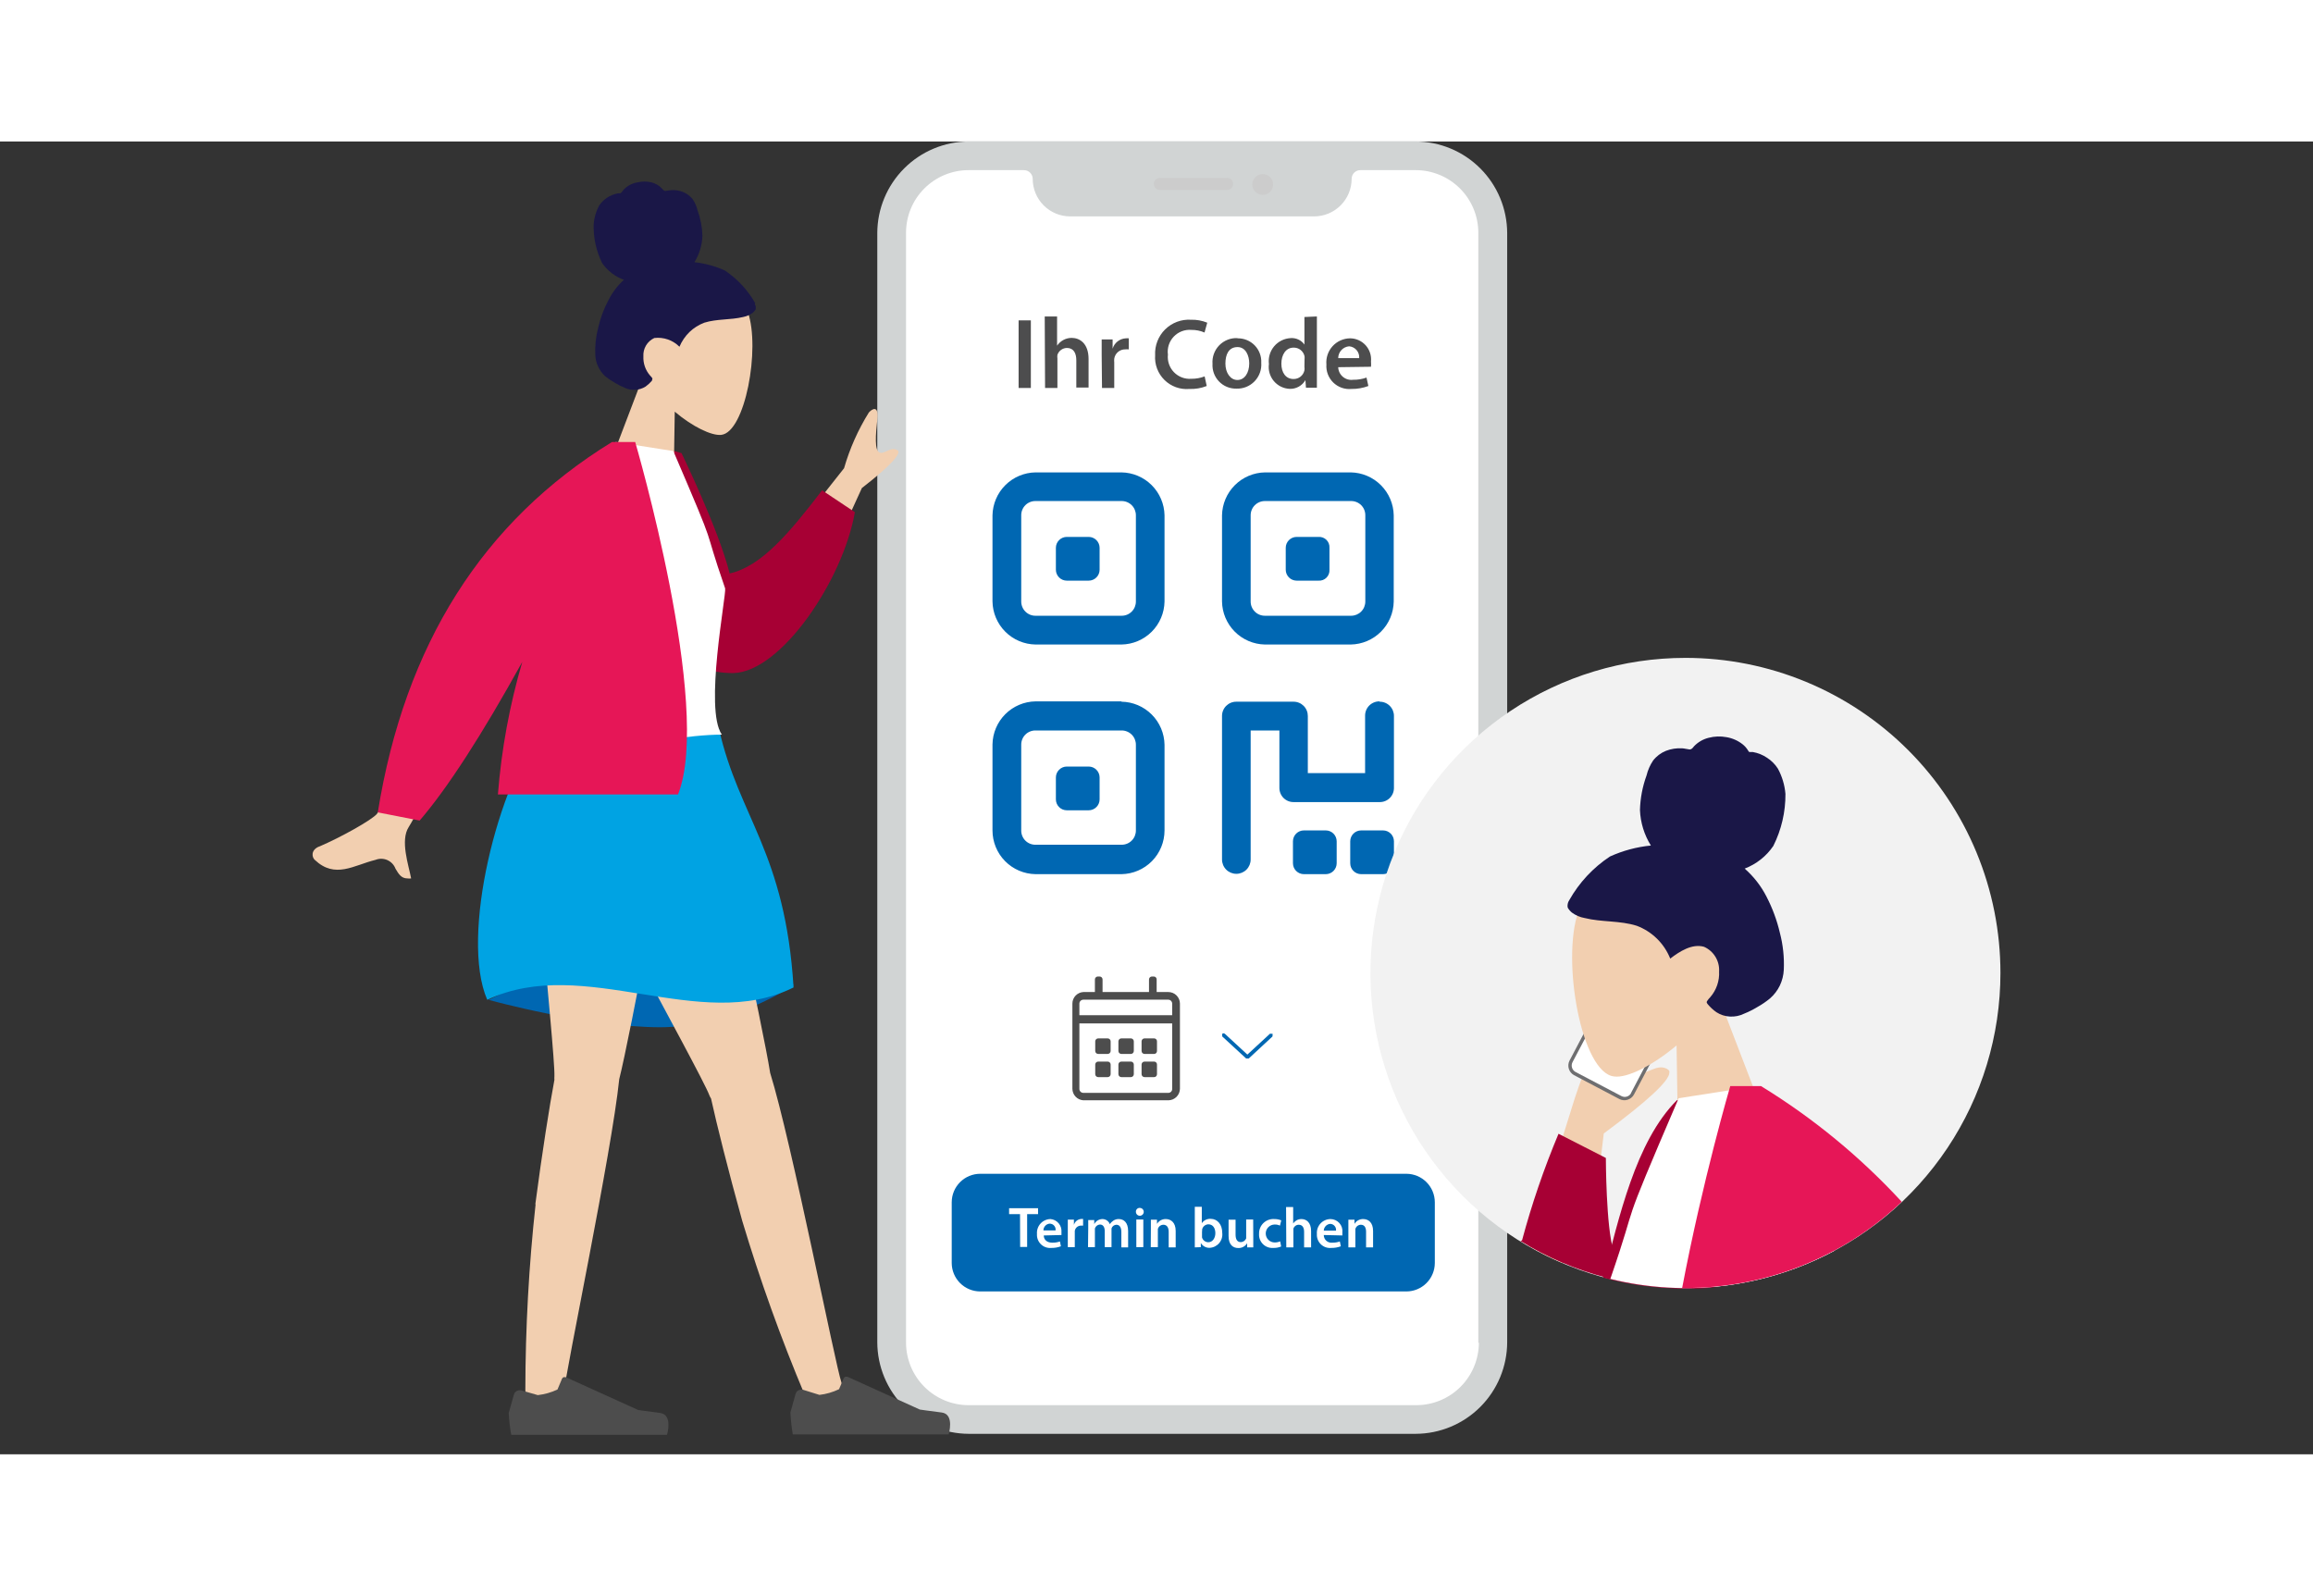<?xml version="1.0" encoding="UTF-8" standalone="no"?>
<svg
    width="582.68"
    height="401.996"
   viewBox="0 0 370 210"
   fill="none"
   version="1.1"
   id="svg68"
   sodipodi:docname="f9c0f67c5659ea329f9fc253c57238de.svg"
   xmlns:inkscape="http://www.inkscape.org/namespaces/inkscape"
   xmlns:sodipodi="http://sodipodi.sourceforge.net/DTD/sodipodi-0.dtd"
   xmlns="http://www.w3.org/2000/svg"
   xmlns:svg="http://www.w3.org/2000/svg">
  <rect x="0" y="0" width="370" height="210" fill="#333333" stroke="none"/>
  <defs
     id="defs72" />
  <sodipodi:namedview
     id="namedview70"
     pagecolor="#ffffff"
     bordercolor="#666666"
     borderopacity="1.0"
     inkscape:pageshadow="2"
     inkscape:pageopacity="0.0"
     inkscape:pagecheckerboard="0" />
  <path
     d="M226.463 0H154.97C151.093 0.014 147.379 1.561 144.637 4.304C141.896 7.046 140.349 10.762 140.336 14.641V192.066C140.345 195.948 141.889 199.669 144.631 202.415C147.373 205.162 151.09 206.711 154.97 206.725H226.463C230.343 206.711 234.06 205.162 236.802 202.415C239.544 199.669 241.088 195.948 241.097 192.066V14.641C241.083 10.762 239.537 7.046 236.795 4.304C234.054 1.561 230.34 0.014 226.463 0"
     fill="#D1D4D4"
     id="path2" />
  <path
     d="M236.481 192.154V14.571C236.472 11.925 235.417 9.39 233.547 7.519C231.677 5.648 229.143 4.592 226.498 4.583H217.598C217.415 4.583 217.234 4.619 217.066 4.69C216.897 4.76 216.744 4.864 216.615 4.994C216.487 5.124 216.385 5.279 216.317 5.448C216.249 5.618 216.215 5.799 216.217 5.982V5.982C216.212 7.572 215.579 9.096 214.455 10.22C213.332 11.344 211.809 11.978 210.22 11.982H171.178C169.59 11.978 168.069 11.344 166.948 10.219C165.828 9.094 165.198 7.571 165.198 5.982V5.982C165.198 5.611 165.051 5.255 164.788 4.993C164.526 4.73 164.17 4.583 163.799 4.583H154.9C152.257 4.592 149.724 5.648 147.857 7.52C145.989 9.391 144.939 11.927 144.934 14.571V192.154C144.943 194.797 145.996 197.329 147.862 199.2C149.729 201.071 152.258 202.128 154.9 202.142H226.585C229.23 202.133 231.764 201.077 233.634 199.206C235.505 197.335 236.559 194.8 236.569 192.154"
     fill="white"
     id="path4" />
  <path
     d="M196.25 5.825H185.532C185.277 5.825 185.033 5.926 184.852 6.107C184.672 6.287 184.571 6.532 184.571 6.787C184.571 7.042 184.672 7.287 184.852 7.467C185.033 7.648 185.277 7.749 185.532 7.749H196.303C196.558 7.749 196.802 7.648 196.982 7.467C197.163 7.287 197.264 7.042 197.264 6.787C197.264 6.532 197.163 6.287 196.982 6.107C196.802 5.926 196.558 5.825 196.303 5.825"
     fill="#CCCCCC"
     id="path6" />
  <path
     d="M203.646 6.787C203.629 6.467 203.519 6.158 203.33 5.899C203.141 5.639 202.881 5.44 202.581 5.325C202.282 5.21 201.955 5.185 201.641 5.252C201.327 5.319 201.04 5.475 200.813 5.702C200.586 5.929 200.43 6.217 200.363 6.531C200.296 6.845 200.321 7.171 200.436 7.471C200.551 7.771 200.75 8.031 201.009 8.22C201.269 8.409 201.577 8.519 201.897 8.536C202.131 8.552 202.365 8.517 202.584 8.435C202.804 8.352 203.003 8.224 203.168 8.058C203.334 7.893 203.462 7.694 203.544 7.474C203.627 7.255 203.661 7.021 203.646 6.787"
     fill="#CCCCCC"
     id="path8" />
  <path
     d="M143.57 49.399C142.504 48.699 141.49 50.098 140.685 49.748C139.881 49.399 140.073 46.897 140.336 44.501C140.598 42.104 139.531 42.752 138.989 43.346C137.262 46.123 135.926 49.125 135.021 52.267L124.775 65.229L131.943 68.43L137.87 55.434C142.399 51.935 144.287 49.853 143.57 49.381"
     fill="#F2CFB0"
     id="path10" />
  <path
     d="M104.021 51.218L107.71 49.468L109.021 49.853C109.021 49.853 114.984 62.098 116.715 69.095C121.82 67.975 126.348 62.518 131.506 55.801L136.751 59.299C134.828 70.249 124.932 84.821 117.344 85.031C115.52 85.057 113.707 84.749 111.994 84.121V73.888C110.844 73.4 109.739 72.815 108.689 72.139L104.021 51.218Z"
     fill="#A70034"
     id="path12" />
  <path
     d="M51.009 112.808C54.506 111.322 59.471 108.54 60.293 107.561C61.459 106.091 64.921 97.707 70.679 82.407L79.228 84.156C70.626 100.202 66.01 108.704 65.381 109.66C63.982 111.829 65.381 115.8 65.766 117.881C65.568 117.908 65.368 117.908 65.171 117.881C64.157 117.881 63.737 117.112 63.265 116.324C63.151 116.021 62.978 115.744 62.755 115.508C62.533 115.272 62.266 115.083 61.97 114.951C61.674 114.819 61.355 114.747 61.031 114.74C60.707 114.733 60.385 114.789 60.083 114.908C56.587 115.765 53.614 118.004 50.345 114.908C49.925 114.54 49.645 113.386 51.009 112.791"
     fill="#F2CFB0"
     id="path14" />
  <path
     d="M101.398 130.353C111.452 130.353 126.995 134.919 126.995 134.919C126.995 134.919 117.117 141.688 105.577 141.688C94.038 141.688 78.179 137.315 78.179 137.315C78.179 137.315 91.328 130.318 101.398 130.318"
     fill="#0067B2"
     id="path16" />
  <path
     d="M118.725 172.632C121.575 182.134 124.931 191.477 128.779 200.62C130.212 203.839 135.545 201.11 134.601 198.504C133.657 195.897 126.628 160.02 123.201 149C122.117 142.003 114.459 106.721 112.711 101.106H87.184C89.369 108.453 112.099 148.843 113.48 152.586C113.55 152.764 113.638 152.934 113.742 153.093C114.651 157.221 116.47 164.516 118.725 172.632"
     fill="#F2CFB0"
     id="path18" />
  <path
     d="M85.68 169.973C84.598 179.849 84.05 189.776 84.037 199.71C84.037 203.209 90.069 202.806 90.226 200.025C90.383 197.244 97.884 161.542 99.055 149.997C100.804 143.105 107.448 107.63 108.06 101.806L84.561 91.817C83.757 99.496 88.845 145.554 88.687 149.542C88.67 149.728 88.67 149.916 88.687 150.102C87.901 154.265 86.729 161.699 85.628 170.043"
     fill="#F2CFB0"
     id="path20" />
  <path
     d="M86.03 200.533C87.12 200.408 88.183 200.106 89.177 199.64L89.911 197.891L90.016 197.751L90.156 197.664H90.331H90.506L102.08 202.912C102.08 202.912 103.461 203.121 105.577 203.384C107.693 203.646 106.696 206.882 106.696 206.882H81.781C81.569 205.726 81.435 204.558 81.379 203.384L82.218 200.41L82.376 200.095L82.655 199.868L83.005 199.763H83.355L86.03 200.533Z"
     fill="#4D4D4D"
     id="path22" />
  <path
     d="M131.086 200.497C132.173 200.37 133.231 200.063 134.216 199.588L134.968 197.839L135.073 197.699L135.213 197.594H135.388H135.562L147.137 202.841C147.137 202.841 148.518 203.051 150.634 203.314C152.749 203.576 151.753 206.812 151.753 206.812H126.82C126.624 205.655 126.495 204.486 126.436 203.314L127.275 200.305L127.432 199.99L127.712 199.763L128.044 199.658H128.394L131.086 200.497Z"
     fill="#4D4D4D"
     id="path24" />
  <path
     d="M77.987 137.28C93.443 130.003 111.976 142.79 126.943 135.321C125.614 113.7 118.201 108.103 115.019 93.987C101.696 89.718 86.764 93.987 86.764 93.987C79.77 102.593 73.529 127.1 77.935 137.28"
     fill="#00A3E3"
     id="path26" />
  <path
     d="M107.71 57.725L107.937 43.224C110.822 45.655 113.812 47.072 115.351 46.932C119.197 46.565 121.663 33.078 119.634 27.306C117.606 21.533 103.287 16.898 100.874 27.306C100.187 30.831 100.922 34.484 102.92 37.469L95.926 55.836L107.71 57.725Z"
     fill="#F2CFB0"
     id="path28" />
  <path
     d="M120.736 25.976L120.893 26.378V26.833C120.769 27.056 120.603 27.252 120.404 27.41C119.951 27.741 119.432 27.968 118.883 28.075C116.837 28.565 114.686 28.355 112.658 28.985C111.772 29.32 110.963 29.832 110.28 30.489C109.599 31.156 109.058 31.953 108.689 32.833C108.169 32.31 107.537 31.912 106.84 31.669C106.143 31.427 105.4 31.346 104.668 31.434C104.114 31.69 103.651 32.108 103.339 32.632C103.027 33.157 102.881 33.763 102.92 34.372C102.868 35.492 103.25 36.589 103.986 37.434C104.133 37.575 104.262 37.733 104.371 37.906L104.283 38.273C103.978 38.628 103.632 38.945 103.252 39.218C102.762 39.517 102.206 39.692 101.632 39.725C101.059 39.759 100.486 39.651 99.965 39.41C99.412 39.188 98.88 38.919 98.374 38.606C97.841 38.308 97.332 37.969 96.853 37.591C96.367 37.156 95.974 36.626 95.699 36.034C95.411 35.45 95.25 34.813 95.227 34.163C95.156 32.678 95.316 31.191 95.699 29.754C96.038 28.262 96.573 26.821 97.29 25.469C97.906 24.203 98.761 23.069 99.807 22.128C98.391 21.614 97.169 20.672 96.311 19.434C95.369 17.509 94.907 15.384 94.964 13.242C95.043 12.194 95.341 11.175 95.838 10.25C96.183 9.745 96.623 9.312 97.132 8.973C97.665 8.635 98.259 8.403 98.881 8.291H99.248L99.475 8.081C99.648 7.807 99.867 7.564 100.122 7.364C100.672 6.921 101.33 6.631 102.028 6.525C102.73 6.367 103.459 6.367 104.161 6.525C104.831 6.683 105.439 7.036 105.909 7.539C106.102 7.749 106.207 7.941 106.504 7.906C106.801 7.871 107.046 7.802 107.343 7.784C107.998 7.734 108.657 7.836 109.266 8.081C109.871 8.326 110.401 8.723 110.805 9.236C111.166 9.767 111.427 10.36 111.574 10.985C112.062 12.302 112.328 13.691 112.361 15.096C112.311 16.588 111.871 18.042 111.085 19.311C112.771 19.492 114.418 19.941 115.963 20.641C117.971 21.986 119.635 23.783 120.823 25.889"
     fill="#1A1747"
     id="path30" />
  <path
     d="M83.652 100.546C83.652 100.546 105.245 94.879 115.473 94.879C112.623 90.838 116.207 72.558 115.998 71.491C112.011 59.964 115.333 67.276 107.71 49.521L98.496 48.069C90.873 60.314 83.04 80.308 83.652 100.546"
     fill="white"
     id="path32" />
  <path
     d="M60.433 107.316C64.746 80.494 77.235 60.745 97.902 48.069H101.608C101.608 48.069 114.022 90.383 108.462 104.447H79.648C80.211 97.264 81.517 90.159 83.547 83.246C77.043 95.001 71.57 103.462 67.129 108.628L60.433 107.316Z"
     fill="#E61657"
     id="path34" />
  <path
     d="M224.977 183.95H156.788C155.584 183.945 154.43 183.464 153.579 182.613C152.727 181.761 152.247 180.607 152.242 179.402V169.676C152.247 168.471 152.727 167.317 153.579 166.465C154.43 165.613 155.584 165.133 156.788 165.128H224.977C226.181 165.133 227.334 165.613 228.186 166.465C229.037 167.317 229.518 168.471 229.522 169.676V179.402C229.518 180.607 229.037 181.761 228.186 182.613C227.334 183.464 226.181 183.945 224.977 183.95"
     fill="#0067B2"
     id="path36" />
  <path
     d="M214.067 34.652C214.069 34.176 214.25 33.718 214.574 33.368C214.897 33.018 215.34 32.803 215.815 32.763C216.045 32.781 216.269 32.844 216.474 32.949C216.68 33.053 216.863 33.197 217.012 33.373C217.162 33.549 217.275 33.752 217.345 33.972C217.416 34.191 217.443 34.422 217.423 34.652H214.067ZM219.312 36.034C219.336 35.755 219.336 35.474 219.312 35.195C219.358 34.727 219.306 34.255 219.16 33.809C219.013 33.362 218.775 32.952 218.461 32.602C218.146 32.254 217.763 31.974 217.334 31.782C216.906 31.59 216.442 31.489 215.972 31.486C215.442 31.491 214.919 31.606 214.436 31.823C213.952 32.04 213.519 32.355 213.163 32.748C212.806 33.14 212.535 33.602 212.366 34.104C212.196 34.607 212.132 35.139 212.178 35.667C212.14 36.199 212.219 36.733 212.408 37.231C212.597 37.73 212.892 38.181 213.273 38.554C213.654 38.927 214.112 39.212 214.614 39.39C215.116 39.568 215.651 39.635 216.182 39.585C217.107 39.597 218.026 39.437 218.892 39.113L218.595 37.766C217.905 38.011 217.176 38.13 216.444 38.116C216.153 38.155 215.858 38.133 215.576 38.051C215.294 37.969 215.033 37.828 214.809 37.639C214.585 37.449 214.403 37.215 214.275 36.95C214.147 36.686 214.076 36.398 214.067 36.104L219.312 36.034ZM208.664 36.034C208.692 36.226 208.692 36.42 208.664 36.611C208.579 37.009 208.357 37.365 208.038 37.617C207.719 37.869 207.322 38.002 206.915 37.993C205.674 37.993 204.975 36.961 204.975 35.544C204.975 34.128 205.674 32.973 206.933 32.973C207.34 32.964 207.737 33.097 208.056 33.349C208.375 33.602 208.596 33.957 208.681 34.355C208.699 34.524 208.699 34.694 208.681 34.862L208.664 36.034ZM208.664 28.075V32.483C208.418 32.139 208.088 31.864 207.705 31.683C207.323 31.503 206.9 31.423 206.478 31.451C205.969 31.474 205.471 31.602 205.014 31.827C204.557 32.051 204.151 32.369 203.823 32.758C203.494 33.148 203.25 33.601 203.105 34.09C202.96 34.578 202.918 35.091 202.982 35.597C202.915 36.079 202.95 36.569 203.084 37.036C203.218 37.504 203.448 37.938 203.759 38.311C204.069 38.685 204.455 38.99 204.89 39.206C205.325 39.422 205.801 39.545 206.286 39.568C206.796 39.59 207.303 39.471 207.75 39.224C208.197 38.977 208.568 38.612 208.821 38.168V38.168L208.909 39.393H210.657C210.657 38.868 210.657 38.011 210.657 37.206V27.988L208.664 28.075ZM197.964 32.886C199.292 32.886 199.834 34.285 199.834 35.492C199.834 37.049 199.065 38.151 197.946 38.151C196.827 38.151 196.023 37.014 196.023 35.527C196.023 34.04 196.565 32.886 197.964 32.886V32.886ZM197.964 31.451C197.422 31.425 196.881 31.514 196.376 31.713C195.871 31.912 195.414 32.215 195.036 32.604C194.657 32.993 194.366 33.457 194.18 33.967C193.995 34.477 193.919 35.021 193.96 35.562C193.928 36.078 194.004 36.596 194.182 37.081C194.361 37.567 194.638 38.01 194.996 38.383C195.354 38.756 195.785 39.051 196.263 39.249C196.741 39.447 197.254 39.543 197.771 39.533C198.312 39.554 198.852 39.461 199.355 39.259C199.857 39.057 200.312 38.751 200.688 38.361C201.064 37.971 201.354 37.507 201.538 36.997C201.723 36.488 201.797 35.945 201.758 35.405C201.784 34.892 201.705 34.379 201.524 33.899C201.343 33.418 201.065 32.98 200.707 32.612C200.35 32.245 199.919 31.955 199.444 31.761C198.969 31.567 198.459 31.474 197.946 31.486L197.964 31.451ZM192.701 37.574C192.021 37.838 191.297 37.968 190.568 37.958C190.056 37.997 189.542 37.923 189.062 37.741C188.582 37.559 188.148 37.273 187.79 36.904C187.433 36.535 187.162 36.092 186.995 35.606C186.828 35.12 186.771 34.603 186.826 34.093C186.756 33.574 186.804 33.046 186.965 32.547C187.126 32.049 187.397 31.594 187.758 31.214C188.119 30.835 188.56 30.541 189.05 30.355C189.539 30.169 190.064 30.095 190.585 30.139C191.306 30.13 192.021 30.273 192.683 30.559L193.12 28.985C192.294 28.649 191.407 28.489 190.515 28.513C189.756 28.465 188.995 28.578 188.282 28.845C187.569 29.112 186.921 29.527 186.379 30.062C185.838 30.597 185.416 31.24 185.14 31.95C184.865 32.66 184.742 33.42 184.781 34.18C184.727 34.91 184.833 35.642 185.09 36.327C185.347 37.011 185.75 37.632 186.27 38.146C186.79 38.66 187.416 39.055 188.104 39.303C188.791 39.552 189.525 39.648 190.253 39.585C191.203 39.624 192.15 39.463 193.033 39.113L192.701 37.574ZM176.283 39.428H178.241V35.352C178.221 35.148 178.221 34.943 178.241 34.74C178.305 34.323 178.516 33.943 178.838 33.669C179.159 33.396 179.568 33.248 179.99 33.253C180.182 33.232 180.375 33.232 180.567 33.253V31.486C180.41 31.467 180.252 31.467 180.095 31.486C179.613 31.51 179.151 31.682 178.772 31.98C178.393 32.278 178.116 32.686 177.979 33.148V33.148V31.661H176.231C176.231 32.378 176.231 33.113 176.231 34.18L176.283 39.428ZM167.174 39.428H169.15V34.722C169.12 34.525 169.12 34.325 169.15 34.128C169.258 33.809 169.463 33.532 169.735 33.335C170.008 33.137 170.334 33.029 170.671 33.026C171.755 33.026 172.174 33.883 172.174 35.002V39.358H174.133V34.792C174.133 32.308 172.734 31.416 171.423 31.416C170.952 31.418 170.488 31.538 170.076 31.766C169.684 31.983 169.349 32.288 169.097 32.658V32.658V27.988H167.121L167.174 39.428ZM162.943 39.428H164.901V28.617H162.943V39.428Z"
     fill="#4D4D4E"
     id="path38" />
  <path
     d="M212.073 110.202H208.576C208.113 110.202 207.668 110.386 207.34 110.714C207.012 111.042 206.828 111.487 206.828 111.951V115.45C206.828 115.914 207.012 116.358 207.34 116.687C207.668 117.015 208.113 117.199 208.576 117.199H212.073C212.537 117.199 212.982 117.015 213.31 116.687C213.637 116.358 213.822 115.914 213.822 115.45V111.951C213.822 111.487 213.637 111.042 213.31 110.714C212.982 110.386 212.537 110.202 212.073 110.202ZM221.235 110.202H217.738C217.274 110.202 216.83 110.386 216.502 110.714C216.174 111.042 215.99 111.487 215.99 111.951V115.45C215.99 115.914 216.174 116.358 216.502 116.687C216.83 117.015 217.274 117.199 217.738 117.199H221.235C221.699 117.199 222.143 117.015 222.471 116.687C222.799 116.358 222.983 115.914 222.983 115.45V111.951C222.983 111.487 222.799 111.042 222.471 110.714C222.143 110.386 221.699 110.202 221.235 110.202ZM220.658 89.561C220.357 89.559 220.058 89.616 219.779 89.731C219.5 89.845 219.246 90.014 219.033 90.227C218.82 90.44 218.651 90.694 218.537 90.973C218.423 91.252 218.365 91.551 218.368 91.852V101.036H209.206V91.905C209.208 91.603 209.151 91.304 209.036 91.025C208.922 90.746 208.753 90.493 208.54 90.279C208.327 90.066 208.074 89.897 207.795 89.783C207.516 89.669 207.217 89.611 206.915 89.613H197.771C197.47 89.611 197.171 89.669 196.892 89.783C196.613 89.897 196.36 90.066 196.146 90.279C195.933 90.493 195.765 90.746 195.65 91.025C195.536 91.304 195.478 91.603 195.481 91.905V114.855C195.481 115.463 195.722 116.045 196.152 116.475C196.581 116.905 197.164 117.146 197.771 117.146C198.379 117.146 198.961 116.905 199.391 116.475C199.82 116.045 200.062 115.463 200.062 114.855V94.214H204.66V103.38C204.655 103.682 204.711 103.982 204.825 104.262C204.938 104.543 205.107 104.797 205.32 105.011C205.534 105.224 205.788 105.393 206.068 105.507C206.348 105.62 206.648 105.676 206.95 105.671H220.693C220.995 105.676 221.295 105.62 221.575 105.507C221.855 105.393 222.109 105.224 222.323 105.011C222.537 104.797 222.705 104.543 222.819 104.262C222.932 103.982 222.988 103.682 222.983 103.38V91.905C222.986 91.603 222.928 91.304 222.814 91.025C222.7 90.746 222.531 90.493 222.318 90.279C222.105 90.066 221.851 89.897 221.572 89.783C221.293 89.669 220.994 89.611 220.693 89.613L220.658 89.561ZM218.403 73.573C218.405 73.874 218.347 74.174 218.233 74.453C218.119 74.732 217.95 74.985 217.737 75.198C217.524 75.412 217.27 75.58 216.991 75.695C216.712 75.809 216.414 75.867 216.112 75.864H202.37C202.067 75.869 201.766 75.813 201.485 75.7C201.204 75.587 200.948 75.418 200.733 75.205C200.518 74.991 200.348 74.737 200.233 74.457C200.117 74.176 200.059 73.876 200.062 73.573V59.806C200.059 59.503 200.117 59.203 200.233 58.923C200.348 58.642 200.518 58.388 200.733 58.175C200.948 57.961 201.204 57.793 201.485 57.679C201.766 57.566 202.067 57.51 202.37 57.515H216.112C216.414 57.51 216.714 57.566 216.994 57.68C217.274 57.793 217.529 57.962 217.742 58.175C217.956 58.389 218.124 58.644 218.238 58.924C218.351 59.204 218.407 59.504 218.403 59.806V73.573ZM216.112 52.932H202.37C200.554 52.959 198.82 53.691 197.534 54.974C196.249 56.257 195.512 57.99 195.481 59.806V73.573C195.508 75.386 196.237 77.119 197.516 78.404C198.794 79.69 200.522 80.429 202.335 80.465H216.077C217.89 80.433 219.619 79.699 220.901 78.417C222.183 77.134 222.917 75.404 222.948 73.59V59.806C222.917 57.993 222.183 56.263 220.901 54.98C219.619 53.698 217.89 52.963 216.077 52.932H216.112ZM210.919 63.252H207.422C206.959 63.252 206.514 63.437 206.186 63.765C205.858 64.093 205.674 64.538 205.674 65.002V68.5C205.674 68.964 205.858 69.409 206.186 69.737C206.514 70.065 206.959 70.249 207.422 70.249H210.919C211.153 70.265 211.387 70.23 211.606 70.148C211.825 70.065 212.024 69.937 212.19 69.771C212.355 69.606 212.484 69.407 212.566 69.187C212.649 68.968 212.683 68.734 212.668 68.5V65.002C212.683 64.768 212.649 64.534 212.566 64.314C212.484 64.095 212.355 63.896 212.19 63.73C212.024 63.565 211.825 63.436 211.606 63.354C211.387 63.272 211.153 63.237 210.919 63.252V63.252ZM181.703 73.573C181.706 73.876 181.647 74.176 181.532 74.457C181.417 74.737 181.246 74.991 181.031 75.205C180.816 75.418 180.561 75.587 180.28 75.7C179.999 75.813 179.698 75.869 179.395 75.864H165.653C165.351 75.867 165.052 75.809 164.774 75.695C164.495 75.58 164.241 75.412 164.028 75.198C163.815 74.985 163.646 74.732 163.532 74.453C163.418 74.174 163.36 73.874 163.362 73.573V59.806C163.358 59.504 163.414 59.204 163.527 58.924C163.641 58.644 163.809 58.389 164.023 58.175C164.236 57.962 164.491 57.793 164.771 57.68C165.051 57.566 165.351 57.51 165.653 57.515H179.395C179.698 57.51 179.999 57.566 180.28 57.679C180.561 57.793 180.816 57.961 181.031 58.175C181.246 58.388 181.417 58.642 181.532 58.923C181.647 59.203 181.706 59.503 181.703 59.806V73.573ZM179.395 52.932H165.653C163.837 52.959 162.103 53.691 160.818 54.974C159.532 56.257 158.796 57.99 158.764 59.806V73.573C158.791 75.392 159.526 77.13 160.812 78.416C162.098 79.703 163.834 80.438 165.653 80.465H179.395C181.211 80.438 182.945 79.706 184.23 78.423C185.516 77.14 186.253 75.407 186.284 73.59V59.806C186.253 57.99 185.516 56.257 184.23 54.974C182.945 53.691 181.211 52.959 179.395 52.932V52.932ZM181.703 110.202C181.706 110.505 181.647 110.805 181.532 111.086C181.417 111.366 181.246 111.62 181.031 111.834C180.816 112.047 180.561 112.216 180.28 112.329C179.999 112.442 179.698 112.498 179.395 112.493H165.653C165.351 112.498 165.051 112.442 164.771 112.329C164.491 112.215 164.236 112.047 164.023 111.833C163.809 111.619 163.641 111.365 163.527 111.084C163.414 110.804 163.358 110.504 163.362 110.202V96.505C163.358 96.203 163.414 95.903 163.527 95.623C163.641 95.343 163.809 95.088 164.023 94.874C164.236 94.661 164.491 94.492 164.771 94.379C165.051 94.265 165.351 94.209 165.653 94.214H179.395C179.698 94.209 179.999 94.265 180.28 94.379C180.561 94.492 180.816 94.66 181.031 94.874C181.246 95.087 181.417 95.341 181.532 95.622C181.647 95.902 181.706 96.202 181.703 96.505V110.202ZM179.395 89.561H165.653C163.834 89.588 162.098 90.323 160.812 91.609C159.526 92.896 158.791 94.633 158.764 96.453V110.202C158.764 112.04 159.486 113.804 160.775 115.113C162.064 116.422 163.816 117.171 165.653 117.199H179.395C181.232 117.171 182.984 116.422 184.273 115.113C185.562 113.804 186.284 112.04 186.284 110.202V96.505C186.257 94.686 185.523 92.949 184.236 91.662C182.95 90.375 181.214 89.641 179.395 89.613V89.561ZM174.15 63.252H170.653C170.19 63.252 169.745 63.437 169.417 63.765C169.089 64.093 168.905 64.538 168.905 65.002V68.5C168.905 68.964 169.089 69.409 169.417 69.737C169.745 70.065 170.19 70.249 170.653 70.249H174.15C174.614 70.249 175.059 70.065 175.386 69.737C175.714 69.409 175.899 68.964 175.899 68.5V65.002C175.899 64.538 175.714 64.093 175.386 63.765C175.059 63.437 174.614 63.252 174.15 63.252ZM174.15 99.986H170.653C170.19 99.986 169.745 100.171 169.417 100.499C169.089 100.827 168.905 101.272 168.905 101.736V105.234C168.905 105.698 169.089 106.143 169.417 106.471C169.745 106.799 170.19 106.983 170.653 106.983H174.15C174.614 106.983 175.059 106.799 175.386 106.471C175.714 106.143 175.899 105.698 175.899 105.234V101.736C175.899 101.272 175.714 100.827 175.386 100.499C175.059 100.171 174.614 99.986 174.15 99.986Z"
     fill="#0067B2"
     id="path40" />
  <path
     d="M184.623 149.665H183.067C182.945 149.66 182.829 149.608 182.744 149.52C182.66 149.432 182.612 149.315 182.612 149.192V147.653C182.612 147.531 182.66 147.413 182.744 147.325C182.829 147.237 182.945 147.185 183.067 147.181H184.623C184.684 147.181 184.745 147.193 184.801 147.217C184.857 147.241 184.908 147.276 184.951 147.32C184.993 147.364 185.026 147.416 185.048 147.474C185.07 147.531 185.08 147.592 185.078 147.653V149.192C185.08 149.254 185.07 149.315 185.048 149.372C185.026 149.429 184.993 149.481 184.951 149.525C184.908 149.57 184.857 149.605 184.801 149.629C184.745 149.652 184.684 149.665 184.623 149.665V149.665ZM177.21 149.665H175.654C175.532 149.66 175.416 149.608 175.331 149.52C175.246 149.432 175.199 149.315 175.199 149.192V147.653C175.199 147.531 175.246 147.413 175.331 147.325C175.416 147.237 175.532 147.185 175.654 147.181H177.21C177.332 147.185 177.448 147.237 177.532 147.325C177.617 147.413 177.664 147.531 177.664 147.653V149.192C177.664 149.315 177.617 149.432 177.532 149.52C177.448 149.608 177.332 149.66 177.21 149.665V149.665ZM180.916 149.665H179.36C179.238 149.66 179.123 149.608 179.038 149.52C178.953 149.432 178.906 149.315 178.906 149.192V147.653C178.906 147.531 178.953 147.413 179.038 147.325C179.123 147.237 179.238 147.185 179.36 147.181H180.916C181.039 147.185 181.154 147.237 181.239 147.325C181.324 147.413 181.371 147.531 181.371 147.653V149.192C181.371 149.315 181.324 149.432 181.239 149.52C181.154 149.608 181.039 149.66 180.916 149.665ZM184.623 145.956H183.067C182.945 145.952 182.829 145.9 182.744 145.812C182.66 145.724 182.612 145.606 182.612 145.484V143.945C182.612 143.822 182.66 143.705 182.744 143.617C182.829 143.529 182.945 143.477 183.067 143.472H184.623C184.684 143.472 184.745 143.485 184.801 143.509C184.857 143.533 184.908 143.568 184.951 143.612C184.993 143.656 185.026 143.708 185.048 143.765C185.07 143.823 185.08 143.884 185.078 143.945V145.484C185.08 145.545 185.07 145.606 185.048 145.663C185.026 145.721 184.993 145.773 184.951 145.817C184.908 145.861 184.857 145.896 184.801 145.92C184.745 145.944 184.684 145.956 184.623 145.956V145.956ZM180.916 145.956H179.36C179.238 145.952 179.123 145.9 179.038 145.812C178.953 145.724 178.906 145.606 178.906 145.484V143.945C178.906 143.822 178.953 143.705 179.038 143.617C179.123 143.529 179.238 143.477 179.36 143.472H180.916C181.039 143.477 181.154 143.529 181.239 143.617C181.324 143.705 181.371 143.822 181.371 143.945V145.484C181.371 145.606 181.324 145.724 181.239 145.812C181.154 145.9 181.039 145.952 180.916 145.956ZM177.21 145.956H175.654C175.532 145.952 175.416 145.9 175.331 145.812C175.246 145.724 175.199 145.606 175.199 145.484V143.945C175.199 143.822 175.246 143.705 175.331 143.617C175.416 143.529 175.532 143.477 175.654 143.472H177.21C177.332 143.477 177.448 143.529 177.532 143.617C177.617 143.705 177.664 143.822 177.664 143.945V145.484C177.664 145.606 177.617 145.724 177.532 145.812C177.448 145.9 177.332 145.952 177.21 145.956V145.956ZM186.948 152.184H173.293C173.129 152.184 172.972 152.12 172.854 152.005C172.737 151.891 172.668 151.735 172.664 151.571V141.076H187.508V151.571C187.508 151.734 187.443 151.89 187.329 152.004C187.214 152.119 187.058 152.184 186.896 152.184H186.948ZM173.293 137.28H186.896C187.06 137.285 187.216 137.353 187.33 137.471C187.444 137.588 187.508 137.746 187.508 137.91V139.764H172.664V137.91C172.664 137.827 172.68 137.745 172.712 137.669C172.743 137.592 172.79 137.523 172.848 137.465C172.907 137.406 172.976 137.36 173.052 137.328C173.129 137.296 173.211 137.28 173.293 137.28ZM186.896 136.056H185.025V134.044C185.028 133.983 185.018 133.922 184.996 133.865C184.974 133.807 184.941 133.755 184.898 133.711C184.856 133.667 184.805 133.632 184.749 133.608C184.692 133.584 184.632 133.572 184.571 133.572H184.256C184.134 133.576 184.018 133.628 183.933 133.716C183.849 133.804 183.801 133.922 183.801 134.044V136.056H176.371V134.044C176.371 133.922 176.323 133.804 176.239 133.716C176.154 133.628 176.038 133.576 175.916 133.572H175.601C175.479 133.576 175.363 133.628 175.279 133.716C175.194 133.804 175.147 133.922 175.147 134.044V136.056H173.293C172.82 136.083 172.375 136.29 172.05 136.635C171.725 136.979 171.544 137.436 171.545 137.91V151.519C171.548 151.992 171.73 152.446 172.055 152.79C172.379 153.134 172.822 153.342 173.293 153.373H186.896C187.386 153.369 187.855 153.172 188.201 152.825C188.548 152.478 188.745 152.009 188.749 151.519V137.91C188.749 137.666 188.701 137.425 188.608 137.2C188.515 136.975 188.379 136.771 188.206 136.599C188.034 136.427 187.83 136.29 187.605 136.197C187.38 136.104 187.139 136.056 186.896 136.056"
     fill="#4D4D4D"
     id="path42" />
  <path
     d="M195.498 142.738L195.726 142.65L195.918 142.72L199.537 146.061L203.156 142.72L203.576 142.738L203.558 143.158L199.747 146.691H199.345L195.516 143.158L195.498 142.738Z"
     fill="#0067B2"
     id="path44" />
  <path
     d="M215.693 176.9H216.812V174.294V173.927C216.873 173.742 216.99 173.58 217.146 173.464C217.303 173.349 217.491 173.284 217.686 173.279C218.298 173.279 218.525 173.769 218.525 174.399V176.9H219.644V174.276C219.644 172.877 218.857 172.37 218.07 172.37C217.79 172.362 217.512 172.429 217.266 172.564C217.02 172.699 216.815 172.898 216.672 173.139V173.139V172.475H215.693C215.693 172.86 215.693 173.279 215.693 173.787V176.9ZM211.759 174.224C211.766 173.948 211.876 173.684 212.067 173.484C212.257 173.284 212.515 173.161 212.79 173.139C212.924 173.143 213.057 173.175 213.178 173.233C213.299 173.291 213.407 173.374 213.494 173.476C213.581 173.578 213.646 173.698 213.685 173.826C213.723 173.955 213.734 174.091 213.717 174.224H211.759ZM214.731 174.994C214.745 174.837 214.745 174.678 214.731 174.521C214.763 174.252 214.738 173.978 214.657 173.719C214.575 173.46 214.441 173.221 214.261 173.018C214.081 172.815 213.86 172.652 213.612 172.54C213.365 172.428 213.097 172.37 212.825 172.37C212.523 172.374 212.226 172.439 211.951 172.563C211.675 172.687 211.428 172.866 211.225 173.089C211.022 173.312 210.867 173.574 210.769 173.86C210.671 174.145 210.633 174.448 210.657 174.749C210.635 175.053 210.68 175.358 210.788 175.643C210.897 175.928 211.066 176.186 211.284 176.399C211.502 176.613 211.763 176.776 212.051 176.877C212.338 176.979 212.644 177.017 212.947 176.988C213.472 176.999 213.995 176.91 214.486 176.725L214.329 175.956C213.935 176.092 213.521 176.157 213.105 176.148C212.934 176.165 212.762 176.146 212.599 176.093C212.436 176.039 212.286 175.951 212.159 175.836C212.032 175.72 211.931 175.58 211.862 175.422C211.793 175.265 211.758 175.095 211.759 174.924L214.731 174.994ZM205.762 176.9H206.898V174.259V173.909C206.954 173.726 207.068 173.566 207.222 173.453C207.377 173.339 207.563 173.278 207.755 173.279C208.367 173.279 208.611 173.769 208.611 174.416V176.9H209.73V174.294C209.73 172.877 208.944 172.37 208.192 172.37C207.923 172.365 207.657 172.431 207.423 172.562C207.201 172.689 207.01 172.862 206.863 173.069V170.446H205.727L205.762 176.9ZM204.782 175.938C204.506 176.056 204.208 176.116 203.908 176.113C203.528 176.113 203.163 175.962 202.894 175.693C202.626 175.424 202.474 175.059 202.474 174.679C202.474 174.298 202.626 173.934 202.894 173.665C203.163 173.396 203.528 173.244 203.908 173.244C204.198 173.232 204.487 173.292 204.747 173.419L204.957 172.58C204.614 172.438 204.245 172.367 203.873 172.37C203.552 172.345 203.229 172.388 202.926 172.497C202.623 172.605 202.346 172.776 202.113 172.999C201.88 173.222 201.697 173.492 201.576 173.79C201.454 174.089 201.397 174.409 201.408 174.731C201.387 175.035 201.432 175.339 201.539 175.623C201.646 175.908 201.813 176.166 202.028 176.38C202.244 176.594 202.503 176.759 202.788 176.864C203.074 176.969 203.378 177.011 203.681 176.988C204.112 177.002 204.541 176.925 204.94 176.76L204.782 175.938ZM200.464 172.44H199.345V175.116V175.466C199.274 175.637 199.156 175.784 199.004 175.89C198.852 175.995 198.673 176.054 198.488 176.061C197.894 176.061 197.649 175.588 197.649 174.854V172.475H196.53V175.081C196.53 176.515 197.264 177.005 198.086 177.005C198.369 177.013 198.649 176.946 198.897 176.811C199.146 176.676 199.355 176.477 199.502 176.236V176.236V176.9H200.481C200.481 176.533 200.481 176.096 200.481 175.571L200.464 172.44ZM192.299 174.311V174.032C192.349 173.803 192.475 173.598 192.656 173.449C192.836 173.3 193.061 173.216 193.295 173.209C194.03 173.209 194.414 173.839 194.414 174.626C194.414 175.413 193.977 176.078 193.278 176.078C193.051 176.075 192.831 175.998 192.651 175.86C192.472 175.721 192.342 175.527 192.281 175.309V174.311H192.299ZM192.089 176.865V176.201C192.234 176.445 192.442 176.645 192.691 176.781C192.94 176.916 193.222 176.982 193.505 176.97C193.798 176.956 194.085 176.881 194.348 176.75C194.611 176.619 194.844 176.436 195.033 176.211C195.222 175.986 195.362 175.724 195.445 175.443C195.528 175.161 195.552 174.865 195.516 174.574C195.516 173.227 194.746 172.335 193.662 172.335C193.386 172.318 193.11 172.374 192.861 172.496C192.613 172.619 192.401 172.805 192.246 173.035V173.035V170.411H191.127V175.658C191.127 176.113 191.127 176.603 191.127 176.9L192.089 176.865ZM184.081 176.865H185.218V174.294V173.927C185.279 173.742 185.396 173.58 185.552 173.464C185.709 173.349 185.897 173.284 186.092 173.279C186.704 173.279 186.949 173.769 186.949 174.399V176.9H188.068V174.276C188.068 172.877 187.263 172.37 186.494 172.37C186.211 172.362 185.931 172.429 185.683 172.564C185.434 172.7 185.225 172.898 185.078 173.139V172.475H184.099C184.099 172.86 184.099 173.279 184.099 173.787L184.081 176.865ZM182.333 170.586C182.25 170.581 182.168 170.593 182.09 170.622C182.013 170.651 181.942 170.695 181.883 170.753C181.824 170.81 181.777 170.88 181.746 170.956C181.715 171.033 181.701 171.115 181.703 171.198C181.7 171.323 181.734 171.446 181.801 171.552C181.868 171.658 181.965 171.742 182.079 171.792C182.194 171.842 182.321 171.857 182.444 171.835C182.568 171.813 182.681 171.754 182.771 171.667C182.861 171.579 182.923 171.467 182.948 171.345C182.974 171.222 182.963 171.095 182.916 170.979C182.869 170.862 182.788 170.763 182.684 170.693C182.58 170.623 182.458 170.586 182.333 170.586V170.586ZM182.892 172.44H181.773V176.865H182.892V172.44ZM174.045 176.865H175.147V174.241V173.874C175.2 173.699 175.306 173.545 175.45 173.433C175.594 173.32 175.769 173.254 175.951 173.244C176.476 173.244 176.72 173.682 176.72 174.294V176.865H177.804V174.241V173.874C177.855 173.707 177.956 173.561 178.094 173.454C178.232 173.347 178.4 173.286 178.574 173.279C179.116 173.279 179.378 173.717 179.378 174.451V176.9H180.462V174.294C180.462 172.877 179.728 172.37 178.976 172.37C178.658 172.357 178.344 172.449 178.084 172.632C177.864 172.776 177.678 172.967 177.542 173.192C177.448 172.945 177.28 172.733 177.061 172.586C176.842 172.439 176.582 172.363 176.318 172.37C176.053 172.38 175.796 172.459 175.572 172.6C175.348 172.742 175.165 172.94 175.042 173.174V172.527H174.08C174.08 172.912 174.08 173.332 174.08 173.839L174.045 176.865ZM170.811 176.865H171.93V174.609V174.259C171.967 174.023 172.089 173.808 172.272 173.654C172.455 173.5 172.687 173.416 172.926 173.419H173.258V172.352H172.996C172.721 172.363 172.457 172.461 172.241 172.63C172.024 172.8 171.866 173.033 171.79 173.297V173.297V172.457H170.811C170.811 172.86 170.811 173.279 170.811 173.874V176.865ZM166.912 174.189C166.911 173.913 167.016 173.647 167.204 173.446C167.392 173.244 167.651 173.122 167.926 173.104C168.061 173.105 168.194 173.136 168.317 173.193C168.44 173.25 168.548 173.332 168.636 173.435C168.724 173.538 168.789 173.659 168.826 173.789C168.864 173.919 168.872 174.055 168.852 174.189H166.912ZM169.797 174.924C169.81 174.767 169.81 174.609 169.797 174.451C169.84 173.943 169.681 173.439 169.353 173.049C169.025 172.658 168.556 172.414 168.048 172.37C167.746 172.374 167.449 172.439 167.174 172.563C166.898 172.687 166.651 172.866 166.448 173.089C166.245 173.312 166.09 173.574 165.992 173.86C165.894 174.145 165.856 174.448 165.88 174.749C165.858 175.053 165.903 175.358 166.011 175.643C166.12 175.928 166.289 176.186 166.507 176.399C166.725 176.613 166.986 176.776 167.274 176.877C167.561 176.979 167.867 177.017 168.171 176.988C168.696 177.001 169.218 176.912 169.709 176.725L169.552 175.956C169.159 176.092 168.744 176.157 168.328 176.148C167.611 176.148 166.982 175.798 166.964 174.994L169.797 174.924ZM163.188 176.83H164.307V171.583H166.055V170.638H161.422V171.583H163.17L163.188 176.83Z"
     fill="white"
     id="path46" />
  <path
     d="M320 133.016C320 142.987 317.044 152.735 311.507 161.025C305.969 169.316 298.098 175.778 288.89 179.593C279.681 183.408 269.549 184.405 259.774 182.459C249.999 180.512 241.02 175.709 233.974 168.657C226.927 161.605 222.13 152.62 220.187 142.84C218.245 133.06 219.245 122.923 223.062 113.711C226.878 104.5 233.34 96.627 241.628 91.09C249.917 85.553 259.661 82.599 269.628 82.603C276.245 82.603 282.796 83.907 288.909 86.44C295.021 88.974 300.575 92.688 305.253 97.369C309.93 102.051 313.64 107.608 316.171 113.725C318.701 119.841 320.002 126.396 320 133.016"
     fill="#F2F2F2"
     id="path48" />
  <path
     d="M244.521 176.659C246.25 177.683 248.043 178.594 249.888 179.388L254.225 177.918L256.55 158.677C263.544 153.499 267.04 150.257 267.04 148.951V148.689L266.866 148.479C265.117 147.219 263.211 149.598 261.848 148.934C260.764 148.409 260.834 145.435 261.183 142.322L260.501 136.986C260.015 137.152 259.577 137.434 259.225 137.808C256.106 142.524 253.647 147.644 251.917 153.027L244.521 176.659Z"
     fill="#F2CFB0"
     id="path50" />
  <path
     d="M270.223 132.036L262.897 128.188C262.499 127.996 262.045 127.962 261.623 128.091C261.201 128.221 260.845 128.505 260.624 128.887L251.06 147.044C250.863 147.444 250.826 147.903 250.956 148.329C251.086 148.754 251.373 149.115 251.759 149.336L259.068 153.184C259.467 153.381 259.926 153.418 260.351 153.288C260.777 153.158 261.137 152.871 261.358 152.484L270.922 134.327C271.119 133.928 271.156 133.469 271.026 133.043C270.896 132.617 270.609 132.257 270.223 132.036"
     fill="#6E6E70"
     id="path52" />
  <path
     d="M260.886 152.24L270.415 134.1C270.557 133.831 270.588 133.516 270.499 133.224C270.411 132.933 270.211 132.688 269.943 132.543L269.034 132.071H268.806C268.766 132.152 268.709 132.224 268.64 132.283C268.571 132.341 268.49 132.385 268.403 132.411C268.317 132.437 268.225 132.446 268.135 132.435C268.045 132.425 267.958 132.396 267.88 132.351L263.876 130.252C263.795 130.211 263.722 130.155 263.664 130.085C263.605 130.016 263.562 129.936 263.536 129.849C263.509 129.762 263.501 129.671 263.512 129.58C263.522 129.49 263.551 129.403 263.596 129.325V129.115L262.687 128.625C262.416 128.484 262.099 128.456 261.807 128.548C261.516 128.639 261.272 128.843 261.131 129.115L251.549 147.272C251.407 147.546 251.379 147.865 251.471 148.16C251.562 148.454 251.767 148.701 252.039 148.846L259.365 152.694C259.634 152.837 259.949 152.868 260.24 152.779C260.532 152.691 260.776 152.49 260.921 152.222"
     fill="white"
     id="path54" />
  <path
     d="M268.492 164.03L268.194 144.596C264.313 147.849 260.291 149.843 258.228 149.563C252.983 149.074 249.749 130.969 252.476 123.202C255.204 115.436 274.436 109.208 277.671 123.202C278.602 127.94 277.615 132.854 274.926 136.864L284.402 161.528L268.492 164.03Z"
     fill="#F2CFB0"
     id="path56" />
  <path
     d="M251.007 121.401C250.889 121.567 250.811 121.759 250.78 121.96C250.736 122.156 250.736 122.359 250.78 122.555C250.953 122.855 251.178 123.122 251.445 123.342C252.05 123.788 252.75 124.088 253.49 124.217C256.235 124.899 259.138 124.602 261.83 125.459C263.037 125.914 264.137 126.615 265.058 127.519C265.979 128.422 266.702 129.508 267.18 130.707C268.684 129.552 270.677 128.275 272.583 128.817C273.34 129.151 273.977 129.709 274.408 130.416C274.84 131.123 275.045 131.944 274.996 132.771C275.075 134.273 274.567 135.747 273.579 136.881C273.382 137.078 273.206 137.295 273.055 137.529C272.95 137.721 273.055 137.826 273.177 138.001C273.581 138.484 274.045 138.913 274.559 139.278C275.212 139.702 275.966 139.943 276.744 139.978C277.517 140.02 278.287 139.863 278.982 139.523C279.722 139.227 280.435 138.87 281.115 138.456C281.832 138.058 282.511 137.596 283.143 137.074C283.801 136.499 284.337 135.797 284.717 135.01C285.091 134.22 285.305 133.364 285.346 132.491C285.435 130.5 285.223 128.506 284.717 126.578C284.248 124.573 283.531 122.634 282.584 120.806C281.716 119.098 280.529 117.572 279.087 116.31C280.948 115.601 282.547 114.337 283.668 112.689C284.965 110.107 285.63 107.253 285.609 104.363C285.489 102.947 285.079 101.572 284.402 100.322C283.954 99.619 283.357 99.022 282.654 98.573C281.975 98.114 281.206 97.803 280.398 97.663C280.241 97.663 280.084 97.663 279.909 97.663C279.734 97.663 279.716 97.541 279.612 97.384C279.383 97.016 279.094 96.691 278.755 96.422C278.002 95.83 277.112 95.439 276.167 95.285C275.221 95.109 274.248 95.145 273.317 95.389C272.43 95.609 271.624 96.076 270.992 96.736C270.765 97.016 270.607 97.279 270.223 97.244C269.838 97.209 269.471 97.086 269.086 97.069C268.205 97.017 267.322 97.154 266.498 97.471C265.684 97.797 264.972 98.334 264.435 99.028C263.948 99.759 263.593 100.57 263.386 101.424C262.741 103.198 262.386 105.065 262.337 106.952C262.42 108.961 263.022 110.914 264.086 112.62C261.825 112.841 259.616 113.432 257.547 114.369C254.847 116.149 252.611 118.547 251.025 121.366"
     fill="#1A1747"
     id="path58" />
  <path
     d="M268.264 153.342C261.603 159.989 258.98 172.234 256.462 181.749C260.754 182.913 265.181 183.501 269.628 183.499C271.149 183.499 272.653 183.499 274.156 183.289C275.078 173.908 274.996 164.455 273.912 155.091L268.264 153.342Z"
     fill="#A70034"
     id="path60" />
  <path
     d="M280.905 151.103L268.527 153.044C258.421 176.571 262.617 167.388 257.599 181.942C269.678 184.926 282.434 183.331 293.407 177.464C290.183 168.259 285.992 159.423 280.905 151.103"
     fill="white"
     id="path62" />
  <path
     d="M281.675 151.103H276.779C276.779 151.103 272.356 166.181 269.086 183.394H269.628C282.496 183.405 294.877 178.471 304.212 169.61C297.592 162.421 290.008 156.187 281.675 151.085"
     fill="#E61657"
     id="path64" />
  <path
     d="M243.244 175.889C247.467 178.491 252.051 180.454 256.847 181.714L258.106 177.411C256.9 173.738 256.882 162.595 256.882 162.595L249.311 158.729C246.982 164.276 245.031 169.974 243.472 175.784L243.244 175.889Z"
     fill="#A70034"
     id="path66" />
</svg>
